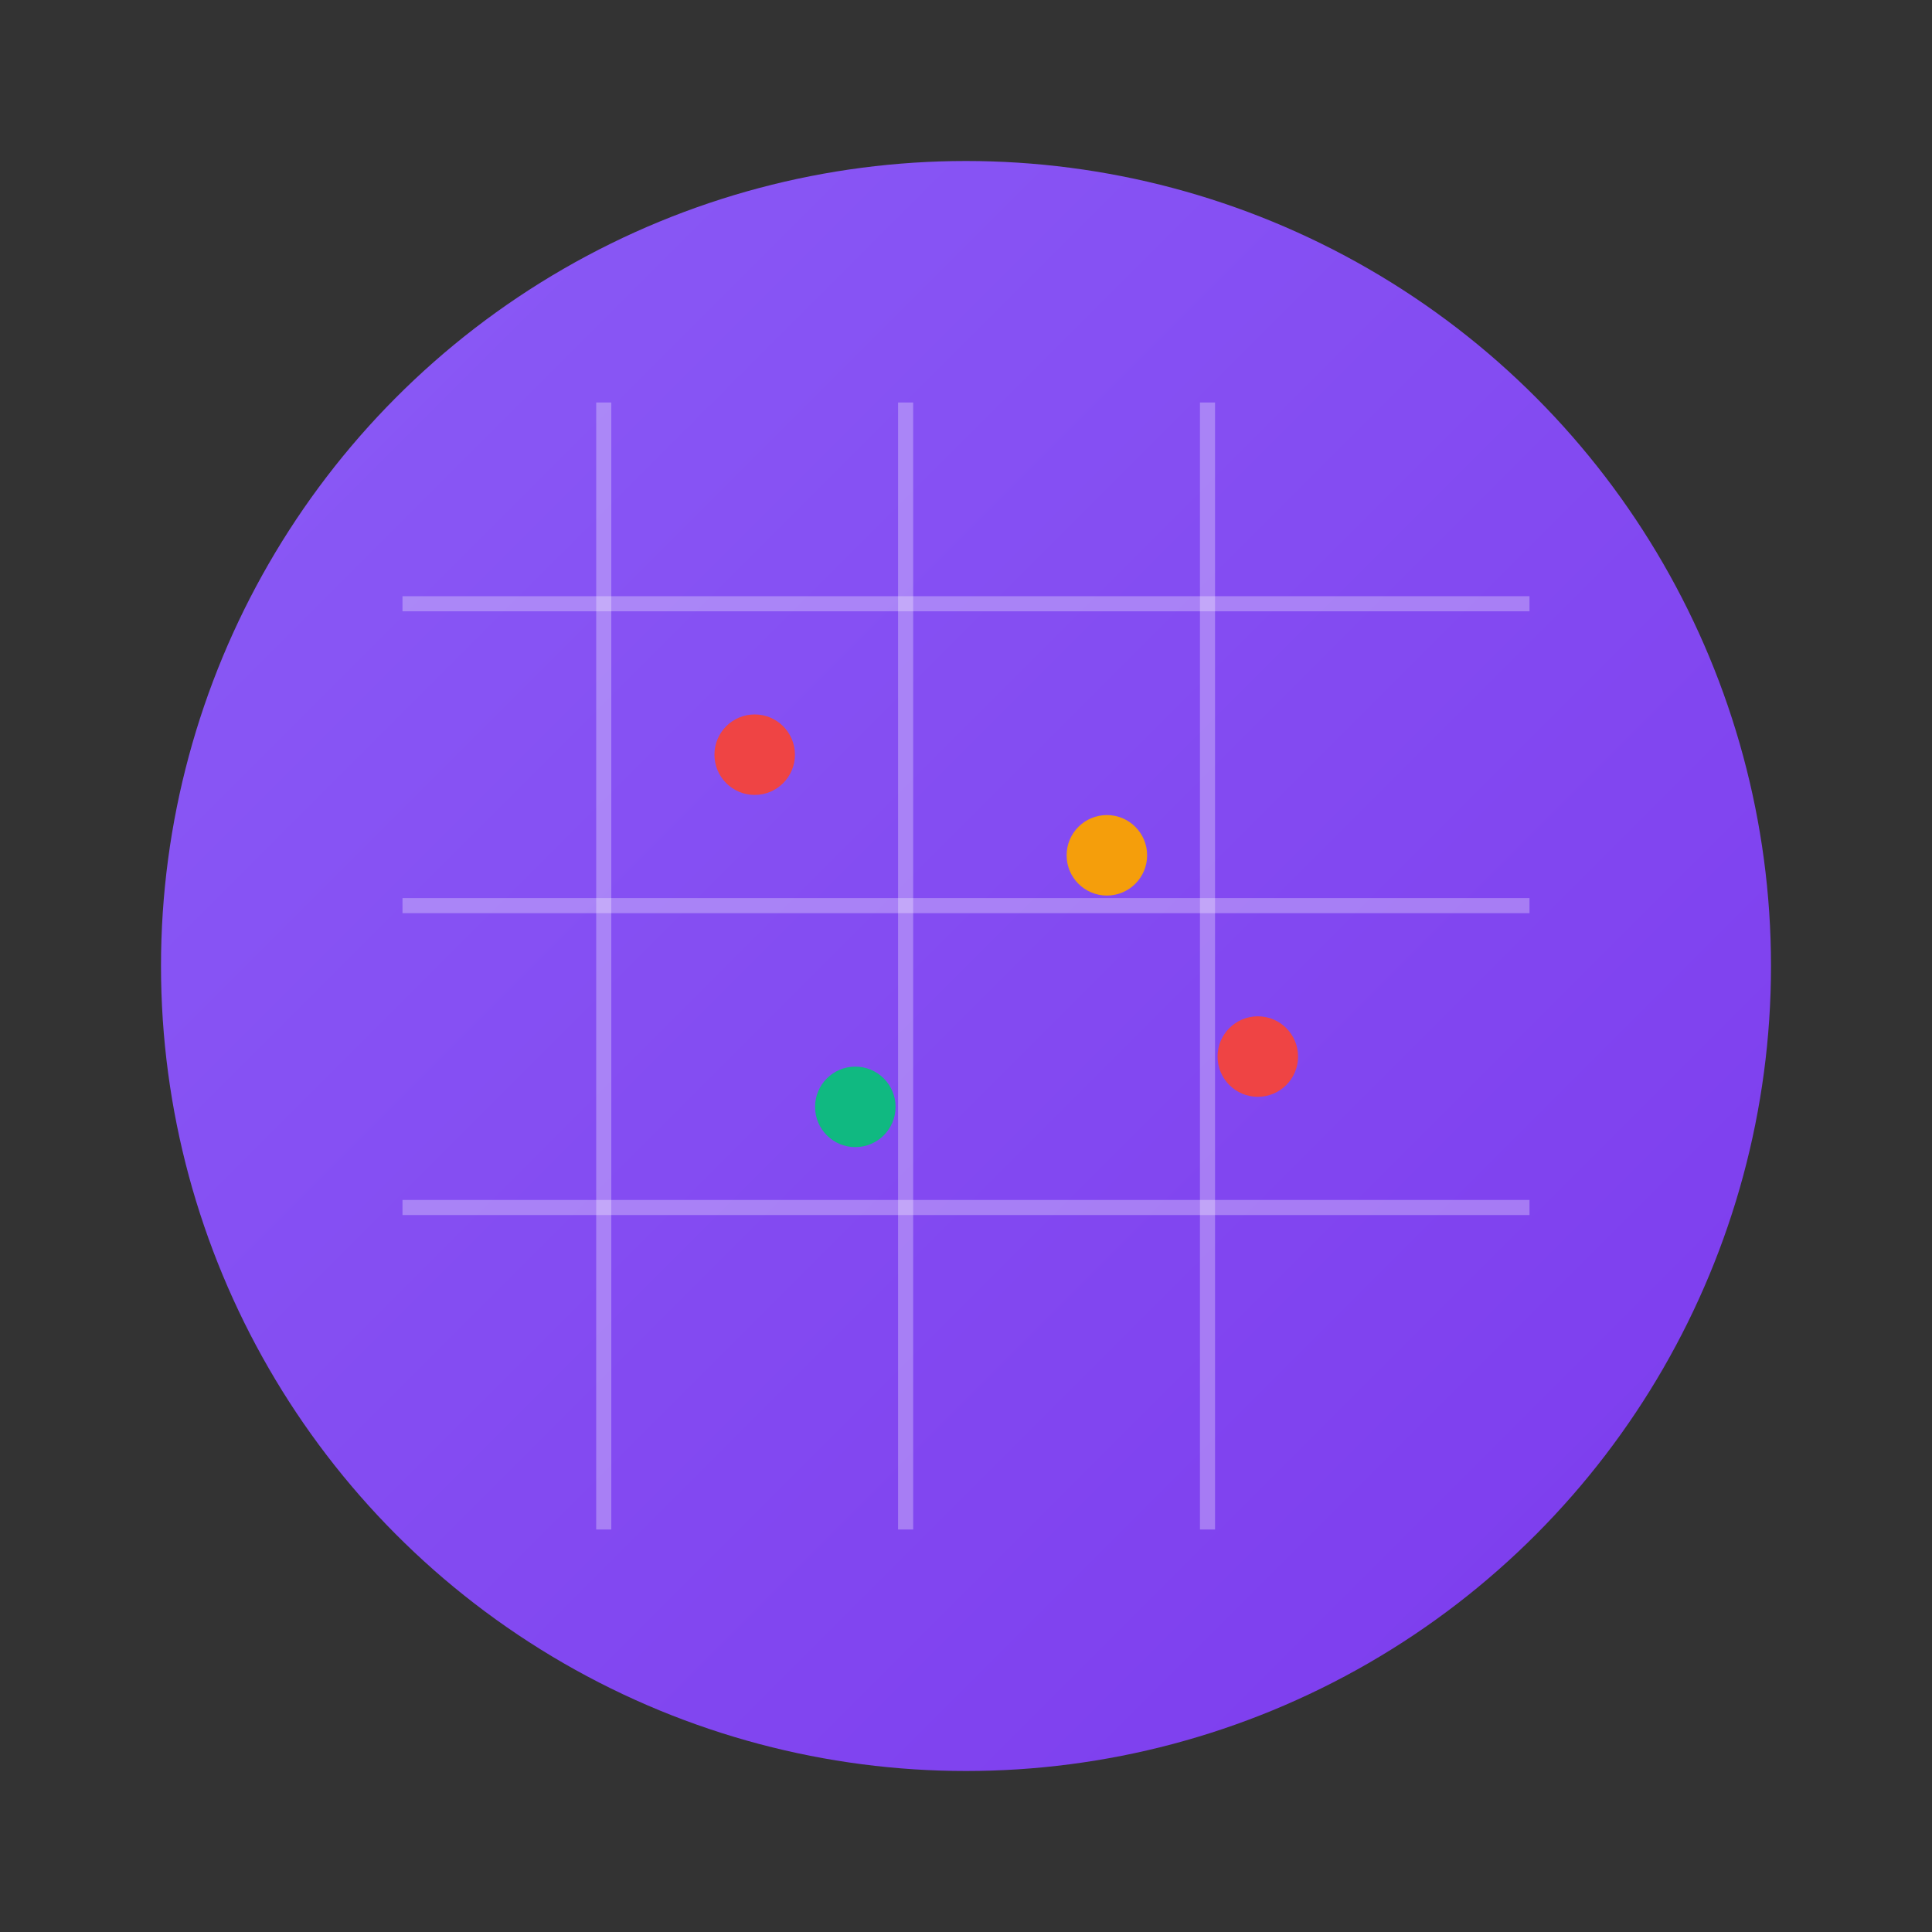 
<svg width="192" height="192" viewBox="0 0 192 192" xmlns="http://www.w3.org/2000/svg">
  <rect x="0" y="0" width="192" height="192" fill="#333333" stroke="none"/>
  <defs>
    <linearGradient id="map-bg" x1="0%" y1="0%" x2="100%" y2="100%">
      <stop offset="0%" style="stop-color:#8b5cf6;stop-opacity:1" />
      <stop offset="100%" style="stop-color:#7c3aed;stop-opacity:1" />
    </linearGradient>
  </defs>
  
  <circle cx="96" cy="96" r="80" fill="url(#map-bg)"/>
  
  <!-- Map grid -->
  <g stroke="rgba(255,255,255,0.3)" stroke-width="1.5" fill="none">
    <line x1="40" y1="60" x2="152" y2="60"/>
    <line x1="40" y1="90" x2="152" y2="90"/>
    <line x1="40" y1="120" x2="152" y2="120"/>
    <line x1="60" y1="40" x2="60" y2="152"/>
    <line x1="90" y1="40" x2="90" y2="152"/>
    <line x1="120" y1="40" x2="120" y2="152"/>
  </g>
  
  <!-- Location markers -->
  <circle cx="75" cy="75" r="4" fill="#ef4444"/>
  <circle cx="110" cy="85" r="4" fill="#f59e0b"/>
  <circle cx="85" cy="110" r="4" fill="#10b981"/>
  <circle cx="125" cy="105" r="4" fill="#ef4444"/>
</svg>
